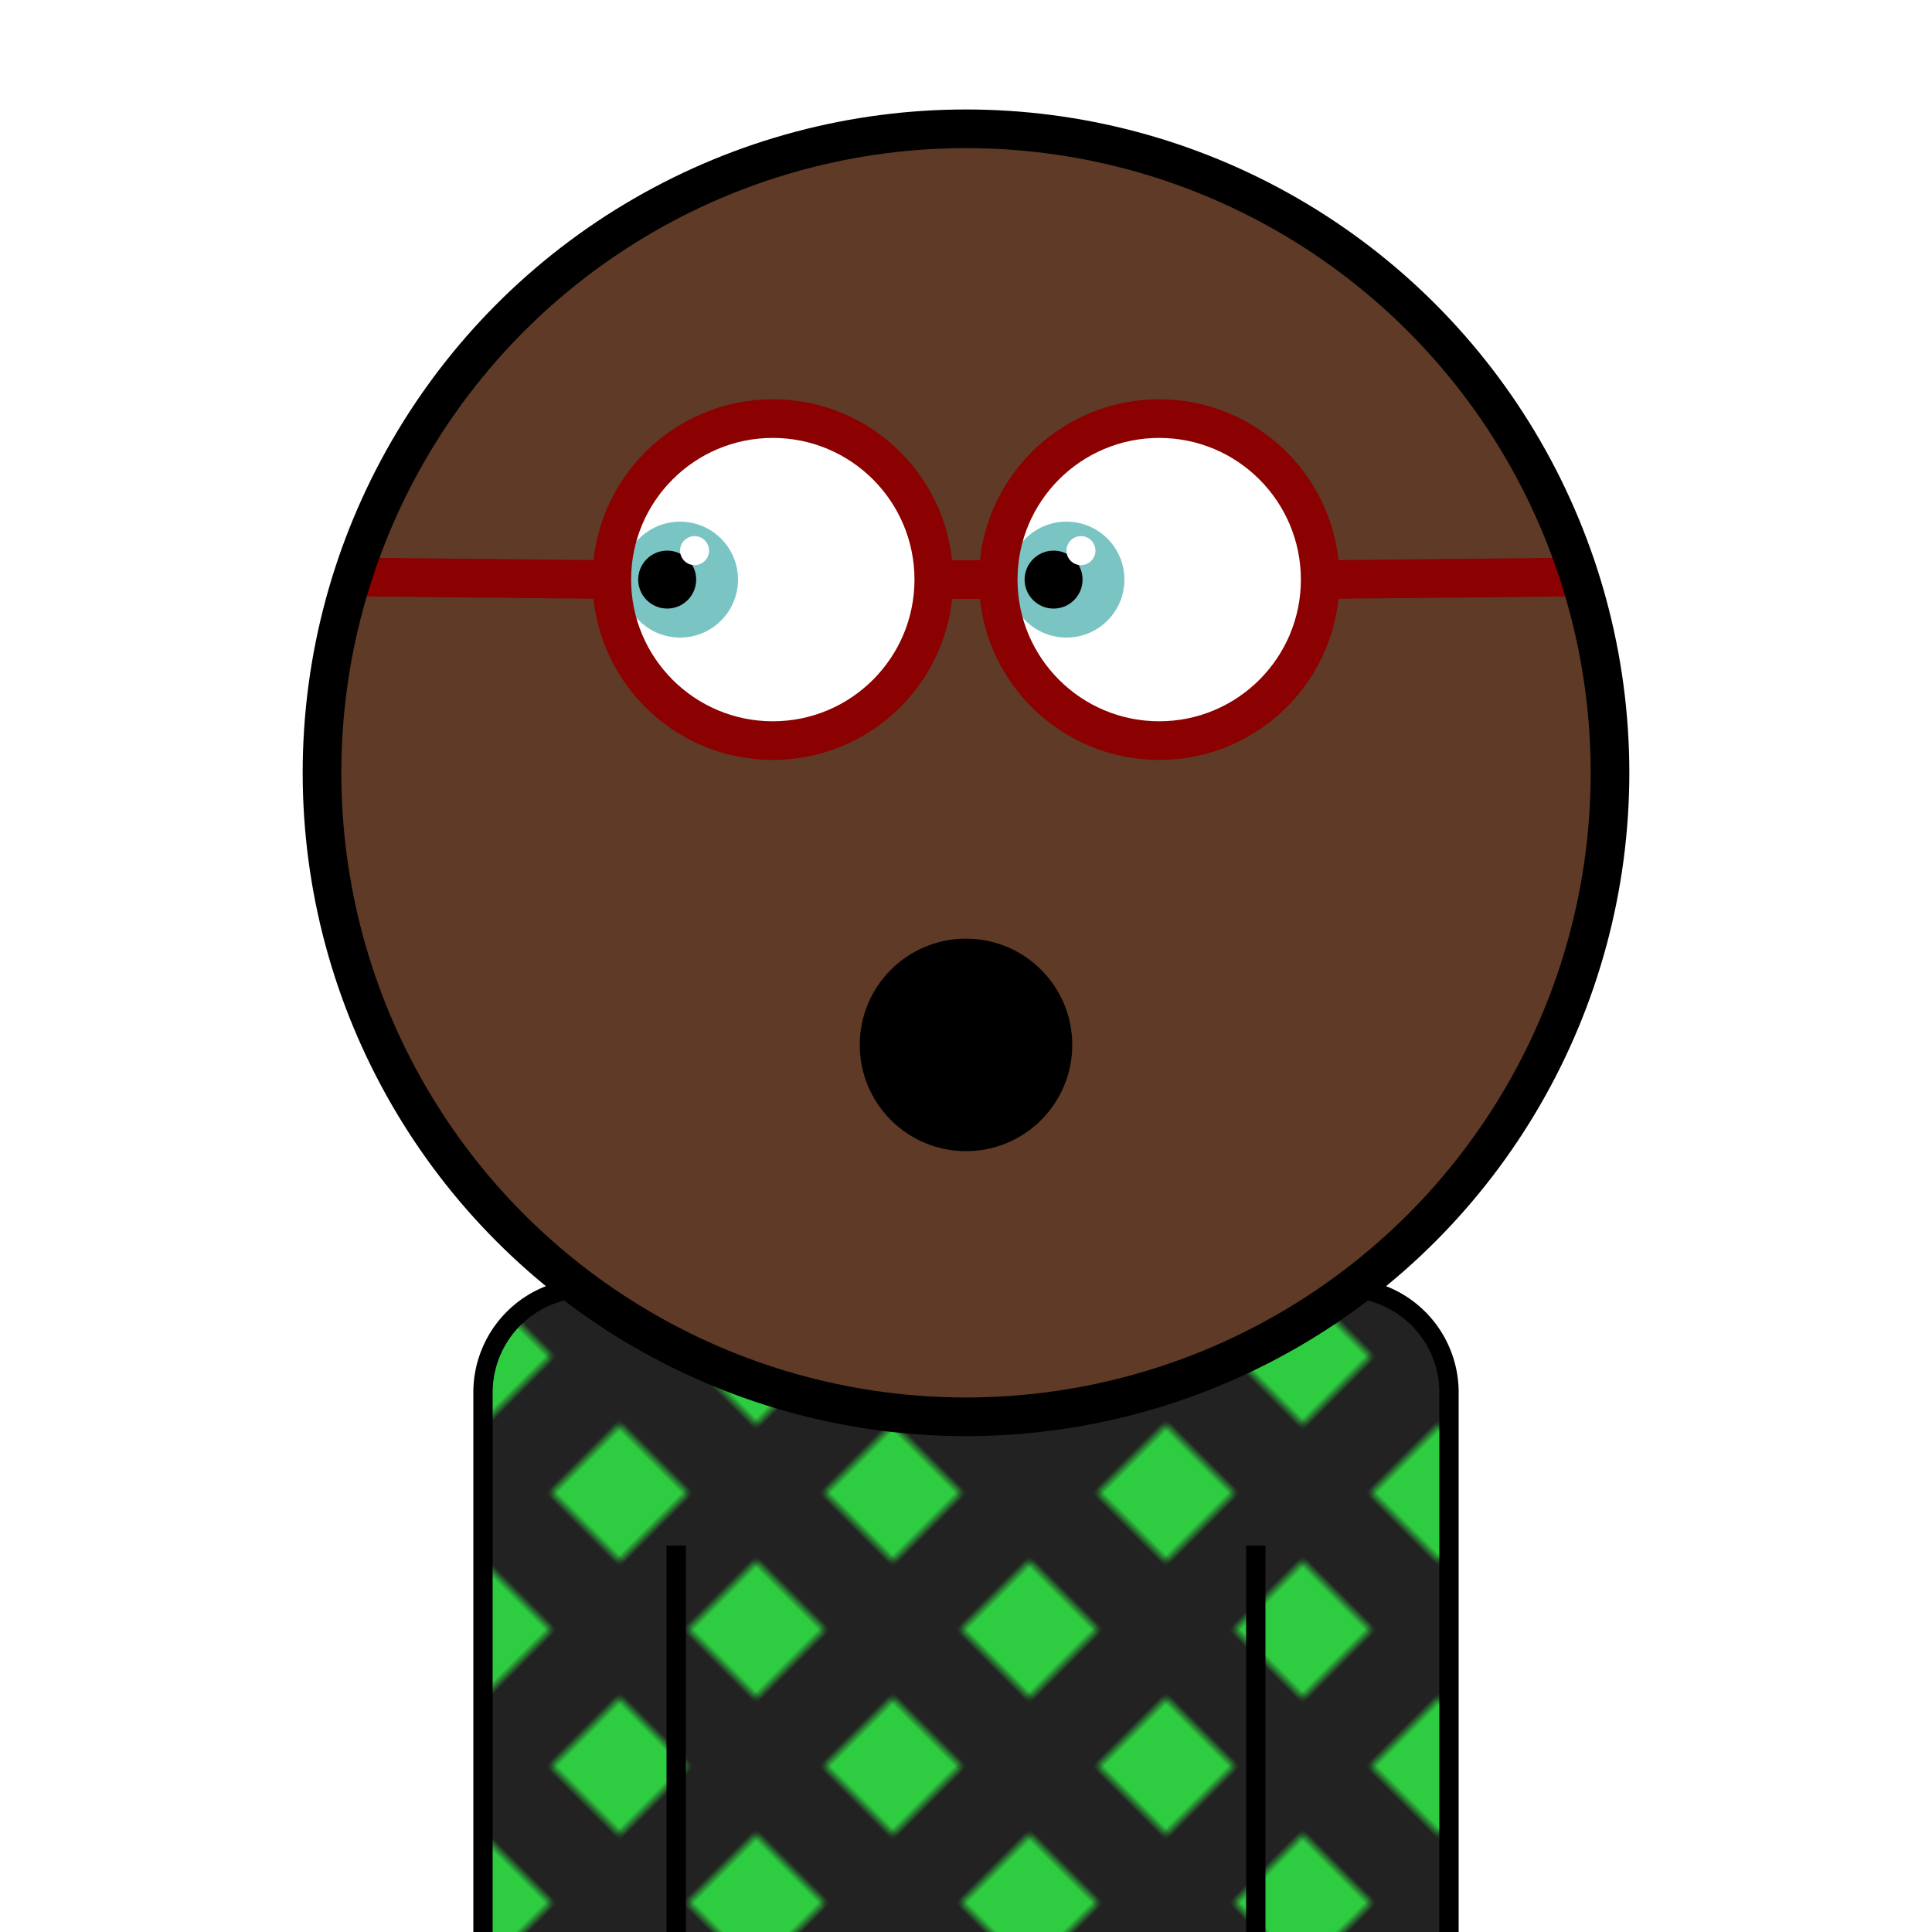 <svg xmlns="http://www.w3.org/2000/svg" id="natnerd-38712" class="natnerd" viewBox="0 0 200 200" style="width: 200px; height: 200px;"><defs><pattern id="pattern_38712" class="pattern" x="0" y="0" width="20" height="20" patternUnits="userSpaceOnUse" patternTransform="rotate(45)"><rect class="shirt-pattern-background" x="0" y="0" width="200" height="200" stroke="none" fill="#222222"></rect><rect class="shirt-rect-pattern" x="0" y="0" width="10" height="10" stroke="none" fill="#2ecc40"></rect></pattern></defs><path class="shirt" stroke="#000000" stroke-width="2" transform="translate(50, 133.333)" fill="url(#pattern_38712)" d="
    M10.811,0
    h78.378
    a10.811,10.811 0 0 1 10.811,10.811
    v58.378
    a10.811,10.811 0 0 1 -10.811,10.811
    h-78.378
    a10.811,10.811 0 0 1 -10.811,-10.811
    v-58.378
    a10.811,10.811 0 0 1 10.811,-10.811
    z
"></path><line class="left-inner-arm" x1="70" y1="200" x2="70" y2="160" stroke="#000000" stroke-width="2"></line><line class="right-inner-arm" x1="130" y1="200" x2="130" y2="160" stroke="#000000" stroke-width="2"></line><circle id="head-38712" class="head" cx="100" cy="80" r="66.667" fill="#5e3a27"></circle><circle class="left-eye-white" cx="80" cy="60" r="16.667" fill="white"></circle><circle class="left-eye" cx="70.4" cy="60" r="6" fill="#7bc4c4"></circle><circle class="left-eye-black" cx="69.067" cy="60" r="3" fill="black"></circle><circle class="left-eye-light" cx="71.9" cy="57" r="1.5" fill="white"></circle><circle class="right-eye-white" cx="120" cy="60" r="16.667" fill="white"></circle><circle class="right-eye" cx="110.4" cy="60" r="6" fill="#7bc4c4"></circle><circle class="right-eye-black" cx="109.067" cy="60" r="3" fill="black"></circle><circle class="right-eye-light" cx="111.9" cy="57" r="1.5" fill="white"></circle><circle class="mouth-lips" cx="100" cy="108.169" r="12" fill="#5e3a27"></circle><circle class="mouth" cx="100" cy="108.169" r="10" fill="#000000"></circle><circle class="mouth-stroke" cx="100" cy="108.169" r="10" fill="none" stroke="#000000" stroke-width="2"></circle><g class="glasses"><clipPath id="glasses-38712-cut-off"><circle cx="100" cy="80" r="66.667"></circle></clipPath><line x1="30.162" y1="59.663" x2="63.333" y2="60" stroke="#8b0000" stroke-width="4" clip-path="url(#glasses-38712-cut-off)"></line><circle id="mouth_stroke" cx="80" cy="60" r="16.667" fill="none" stroke="#8b0000" stroke-width="4"></circle><circle id="mouth_stroke" cx="120" cy="60" r="16.667" fill="none" stroke="#8b0000" stroke-width="4"></circle><line x1="169.838" y1="59.663" x2="136.667" y2="60" stroke="#8b0000" stroke-width="4" clip-path="url(#glasses-38712-cut-off)"></line><line x1="96.667" y1="60" x2="103.333" y2="60" stroke="#8b0000" stroke-width="4"></line></g><circle class="head-stroke" cx="100" cy="80" r="66.667" fill="none" stroke-width="4" stroke="#000000"></circle></svg>